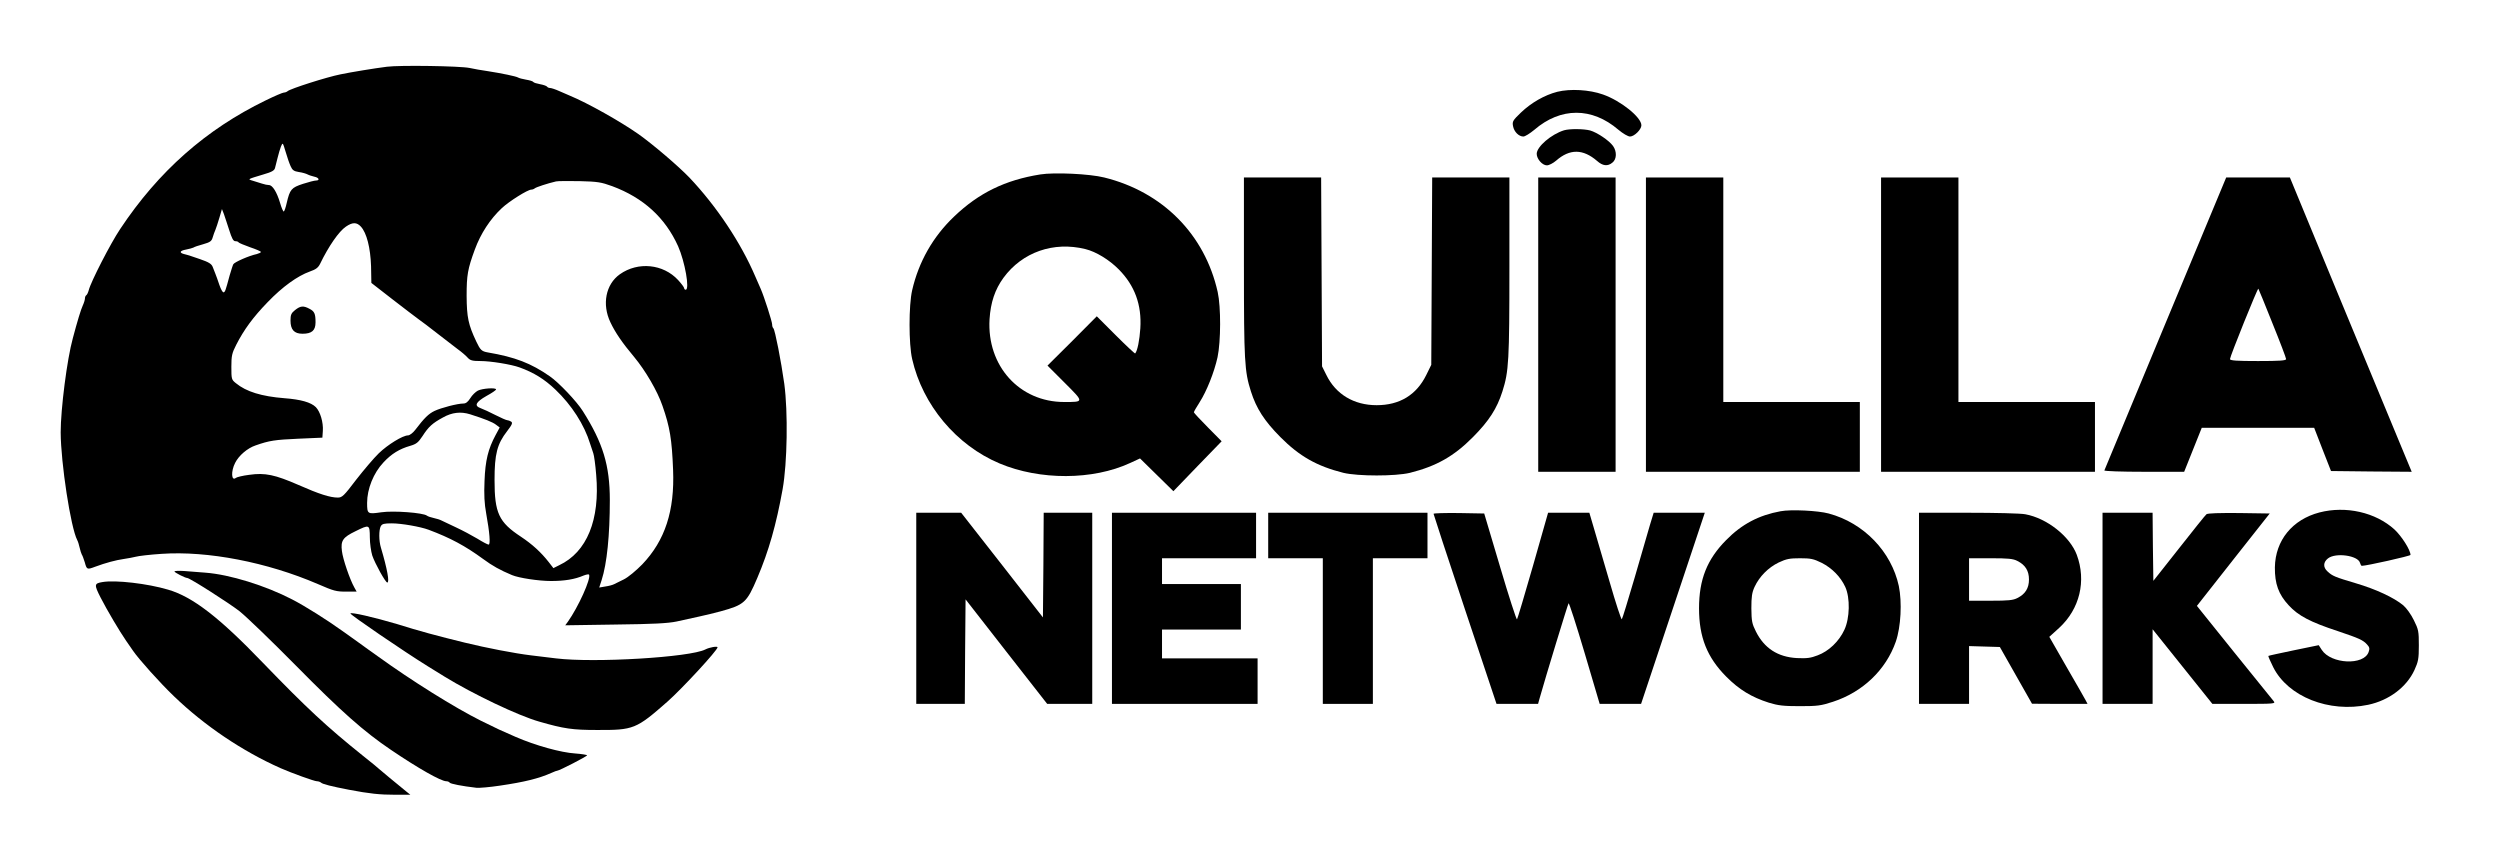 <?xml version="1.0" standalone="no"?>
<!DOCTYPE svg PUBLIC "-//W3C//DTD SVG 20010904//EN"
 "http://www.w3.org/TR/2001/REC-SVG-20010904/DTD/svg10.dtd">
<svg version="1.0" xmlns="http://www.w3.org/2000/svg"
 width="1648pt" height="560pt" viewBox="0 0 1648 560"
 preserveAspectRatio="xMidYMid meet">

<g transform="translate(0,560) scale(0.1,-0.1)"
fill="#000000" stroke="none">
<path d="M2550 5160 c-80 -10 -238 -36 -305 -50 -91 -18 -332 -95 -349 -111
-6 -5 -16 -9 -24 -9 -8 0 -62 -23 -121 -52 -393 -191 -706 -467 -959 -848 -63
-94 -194 -349 -207 -403 -4 -15 -11 -30 -16 -33 -5 -3 -9 -12 -9 -21 0 -8 -6
-29 -14 -46 -13 -28 -36 -104 -66 -217 -38 -137 -80 -467 -80 -620 1 -203 66
-627 109 -710 5 -9 12 -31 16 -50 4 -19 11 -39 14 -45 4 -5 13 -29 20 -52 13
-48 15 -49 68 -29 70 26 138 44 188 51 28 4 64 11 80 15 17 5 93 14 170 19
303 21 696 -55 1030 -199 106 -46 121 -50 187 -50 l69 0 -15 27 c-30 53 -76
188 -82 240 -9 69 6 91 89 131 93 46 94 45 95 -40 0 -40 8 -94 16 -120 18 -53
87 -178 99 -178 16 0 0 89 -42 230 -14 45 -14 116 -1 141 9 16 22 19 73 19 63
0 188 -22 242 -42 144 -54 241 -106 360 -193 61 -45 111 -73 190 -106 45 -19
176 -39 257 -39 89 0 157 11 215 36 18 7 34 10 36 6 15 -24 -71 -214 -140
-311 l-17 -23 330 5 c252 3 346 8 404 20 41 9 109 24 150 33 41 9 104 24 140
34 157 43 173 58 242 220 76 178 125 352 167 585 31 174 36 508 11 695 -21
150 -61 355 -72 366 -5 4 -8 15 -8 25 0 19 -53 184 -75 234 -8 17 -23 53 -35
80 -96 225 -256 465 -435 654 -72 75 -238 217 -335 286 -118 83 -334 205 -455
255 -11 5 -41 18 -67 29 -26 12 -54 21 -62 21 -8 0 -17 4 -20 9 -4 5 -24 12
-46 16 -22 4 -42 10 -45 15 -3 5 -24 11 -48 15 -23 4 -46 10 -52 14 -13 8
-110 28 -200 42 -38 5 -92 15 -120 21 -63 13 -459 19 -545 8z m-634 -656 c11
-25 21 -33 54 -38 23 -3 49 -11 58 -16 9 -5 29 -11 45 -15 30 -6 37 -25 10
-25 -10 0 -49 -10 -86 -22 -76 -25 -86 -36 -107 -126 -6 -28 -15 -54 -19 -56
-4 -3 -15 23 -25 57 -21 71 -50 117 -73 117 -9 0 -30 4 -47 10 -17 5 -44 14
-61 19 -34 10 -35 9 71 41 56 16 73 26 77 43 3 12 11 42 17 67 6 25 16 58 22
74 12 29 12 28 31 -35 10 -35 25 -78 33 -95z m2119 -131 c207 -77 350 -208
435 -396 45 -102 78 -287 50 -287 -5 0 -10 5 -10 10 0 6 -18 30 -40 54 -98
106 -264 123 -384 38 -93 -66 -119 -198 -62 -317 31 -66 78 -135 157 -229 73
-88 153 -224 186 -321 49 -140 62 -221 70 -422 11 -270 -53 -466 -203 -623
-41 -42 -93 -85 -121 -99 -26 -13 -56 -28 -65 -32 -9 -5 -35 -12 -57 -15 l-41
-7 16 49 c35 109 54 296 54 527 0 229 -45 377 -178 587 -40 64 -159 189 -217
229 -125 87 -229 127 -410 158 -40 7 -49 16 -75 71 -53 112 -63 160 -64 302 0
137 7 177 54 305 39 106 101 201 178 273 49 46 171 122 194 122 8 0 18 4 24 9
8 7 83 32 139 45 11 3 81 3 155 2 121 -3 143 -7 215 -33z m-2524 -290 c17 -54
27 -73 40 -73 10 0 20 -3 22 -8 3 -4 37 -18 76 -32 39 -13 71 -27 71 -31 0 -4
-13 -10 -28 -14 -49 -10 -147 -53 -154 -67 -4 -7 -14 -40 -24 -73 -28 -104
-30 -109 -40 -112 -6 -2 -18 20 -28 49 -10 29 -21 62 -26 73 -4 11 -12 32 -18
46 -8 20 -26 31 -84 51 -40 14 -85 29 -100 32 -39 9 -35 23 9 31 21 4 42 10
48 13 5 4 34 14 64 22 46 13 56 20 63 45 5 17 13 39 18 50 5 11 16 46 26 79
l17 58 13 -33 c7 -19 22 -67 35 -106z m868 23 c38 -41 63 -139 67 -261 l2
-110 139 -108 c76 -59 154 -118 173 -132 19 -13 73 -54 120 -91 47 -36 108
-83 135 -104 28 -20 59 -47 69 -59 16 -17 30 -21 84 -21 66 0 202 -22 257 -42
94 -34 165 -78 237 -147 106 -101 190 -231 228 -356 7 -22 17 -50 21 -63 5
-13 14 -77 19 -142 26 -296 -61 -510 -244 -596 l-38 -19 -31 40 c-51 65 -108
117 -183 167 -146 96 -174 156 -174 374 0 171 17 237 83 322 33 43 38 55 26
63 -8 5 -19 9 -25 9 -6 0 -41 15 -78 34 -37 19 -80 39 -97 45 -45 16 -34 40
38 81 35 19 63 38 63 43 0 13 -90 7 -120 -8 -15 -8 -38 -30 -50 -50 -15 -24
-29 -35 -45 -35 -39 0 -147 -28 -191 -49 -39 -19 -66 -45 -127 -125 -15 -20
-37 -36 -47 -36 -35 0 -134 -61 -193 -118 -33 -32 -99 -110 -149 -174 -81
-107 -93 -118 -121 -118 -51 0 -123 23 -259 83 -156 68 -221 82 -325 67 -42
-5 -82 -15 -88 -20 -30 -25 -34 43 -5 99 24 48 81 97 135 115 91 32 127 37
280 44 l160 7 3 44 c4 57 -17 127 -46 157 -32 32 -100 51 -207 59 -151 12
-252 43 -320 99 -29 23 -30 27 -30 108 0 73 4 90 32 145 51 100 111 182 207
281 98 102 197 173 278 202 40 14 55 25 68 51 56 116 124 214 170 245 44 30
71 30 99 0z m720 -1237 c97 -31 148 -51 171 -69 l24 -18 -27 -50 c-49 -91 -68
-167 -73 -302 -4 -91 -1 -150 11 -215 23 -127 29 -205 16 -205 -6 0 -39 17
-74 39 -35 21 -99 55 -142 75 -44 21 -87 41 -95 45 -9 5 -31 12 -50 16 -19 4
-40 11 -46 16 -24 19 -220 34 -301 22 -90 -13 -93 -12 -93 62 0 92 42 197 108
267 53 57 106 89 176 109 41 12 53 22 81 64 40 62 65 85 135 123 60 34 118 40
179 21z"/>
<path d="M1945 3556 c-25 -20 -30 -31 -30 -69 0 -60 24 -87 79 -87 61 0 86 21
86 75 0 57 -7 73 -41 90 -39 21 -59 19 -94 -9z"/>
<path d="M10266 4995 c-85 -22 -172 -72 -240 -137 -54 -52 -58 -59 -52 -90 7
-37 38 -68 68 -68 11 0 43 20 72 44 174 150 380 150 554 1 31 -26 64 -45 77
-45 28 0 75 46 75 74 0 53 -136 162 -253 203 -90 32 -216 39 -301 18z"/>
<path d="M10310 4741 c-84 -26 -180 -108 -180 -155 0 -34 37 -76 67 -76 14 0
41 14 61 31 90 79 177 78 270 -2 37 -33 70 -37 101 -11 29 22 30 74 4 110 -26
36 -105 89 -151 102 -42 11 -135 12 -172 1z"/>
<path d="M6857 4450 c-231 -37 -405 -122 -567 -277 -140 -133 -234 -299 -277
-486 -23 -99 -23 -355 0 -454 69 -303 291 -568 576 -688 266 -112 615 -111
861 3 l65 30 110 -108 110 -108 159 165 159 164 -91 92 c-51 51 -92 96 -92 99
0 4 16 33 37 65 48 75 97 199 119 298 22 104 23 331 1 430 -85 380 -363 660
-748 755 -96 24 -328 35 -422 20z m298 -492 c70 -17 158 -71 220 -134 105
-106 152 -233 142 -389 -5 -77 -19 -148 -34 -165 -2 -2 -60 52 -128 120 l-125
125 -162 -163 -163 -162 114 -114 c128 -128 128 -126 -4 -126 -295 0 -510 238
-492 545 7 112 36 197 92 274 124 169 330 241 540 189z"/>
<path d="M8200 3841 c0 -621 4 -689 46 -821 36 -113 88 -194 194 -301 126
-127 241 -192 416 -236 96 -23 342 -23 438 0 175 44 290 109 416 236 106 107
158 188 194 301 42 132 46 200 46 821 l0 589 -255 0 -254 0 -3 -618 -3 -617
-33 -67 c-65 -132 -176 -199 -327 -199 -150 0 -270 72 -332 200 l-28 56 -3
623 -3 622 -254 0 -255 0 0 -589z"/>
<path d="M10140 3460 l0 -970 255 0 255 0 0 970 0 970 -255 0 -255 0 0 -970z"/>
<path d="M10850 3460 l0 -970 705 0 705 0 0 230 0 230 -450 0 -450 0 0 740 0
740 -255 0 -255 0 0 -970z"/>
<path d="M12400 3460 l0 -970 705 0 705 0 0 230 0 230 -450 0 -450 0 0 740 0
740 -255 0 -255 0 0 -970z"/>
<path d="M14275 3469 c-220 -529 -401 -966 -403 -970 -2 -5 115 -9 261 -9
l265 0 58 145 58 145 370 0 371 0 55 -142 56 -143 266 -3 266 -2 -88 212 c-49
117 -230 554 -402 970 l-313 758 -210 0 -210 0 -400 -961z m705 0 c50 -123 90
-229 90 -236 0 -10 -41 -13 -185 -13 -141 0 -185 3 -185 13 0 17 182 469 187
464 2 -2 44 -105 93 -228z"/>
<path d="M11738 2230 c-143 -26 -256 -85 -359 -190 -126 -127 -179 -260 -179
-450 0 -190 53 -323 179 -450 85 -86 168 -136 281 -172 62 -19 97 -23 205 -23
116 0 139 3 218 29 196 64 349 210 414 396 34 98 42 260 20 367 -49 227 -231
416 -462 478 -70 19 -249 28 -317 15z m270 -340 c69 -35 125 -92 156 -159 33
-72 30 -207 -6 -283 -35 -76 -103 -141 -176 -168 -46 -18 -72 -21 -137 -18
-126 7 -215 65 -270 175 -26 52 -29 68 -30 153 0 76 4 104 21 141 32 69 91
128 159 161 51 24 73 28 141 28 70 0 89 -4 142 -30z"/>
<path d="M15290 2222 c-179 -47 -291 -184 -294 -362 -1 -108 24 -178 91 -250
63 -69 143 -111 323 -170 142 -48 167 -59 194 -89 16 -17 18 -27 10 -49 -31
-90 -248 -80 -309 14 l-20 31 -165 -34 c-90 -19 -166 -35 -167 -37 -2 -2 13
-35 32 -74 98 -195 368 -302 626 -248 137 29 253 116 305 229 25 55 29 73 29
162 0 93 -2 105 -33 167 -19 39 -49 80 -70 98 -62 51 -180 106 -312 145 -138
41 -155 48 -187 78 -30 27 -29 61 3 86 51 40 198 19 211 -29 3 -11 8 -20 12
-20 31 0 321 65 321 72 0 32 -58 123 -105 167 -125 114 -321 158 -495 113z"/>
<path d="M6040 1590 l0 -630 160 0 160 0 2 344 3 345 269 -345 269 -344 149 0
148 0 0 630 0 630 -160 0 -160 0 -2 -345 -3 -345 -269 345 -270 345 -148 0
-148 0 0 -630z"/>
<path d="M7330 1590 l0 -630 480 0 480 0 0 150 0 150 -315 0 -315 0 0 95 0 95
260 0 260 0 0 150 0 150 -260 0 -260 0 0 85 0 85 310 0 310 0 0 150 0 150
-475 0 -475 0 0 -630z"/>
<path d="M8360 2070 l0 -150 180 0 180 0 0 -480 0 -480 165 0 165 0 0 480 0
480 180 0 180 0 0 150 0 150 -525 0 -525 0 0 -150z"/>
<path d="M9450 2213 c0 -4 93 -288 207 -630 l208 -623 137 0 137 0 9 33 c39
139 187 624 192 630 4 4 51 -143 106 -328 l99 -335 137 0 136 0 210 630 210
630 -168 0 -169 0 -25 -82 c-13 -46 -59 -202 -101 -348 -43 -146 -80 -268 -84
-272 -4 -4 -40 106 -80 245 -40 138 -87 298 -104 355 l-30 102 -136 0 -136 0
-99 -348 c-55 -191 -102 -350 -106 -355 -3 -4 -54 151 -111 345 l-105 353
-167 3 c-92 1 -167 -1 -167 -5z"/>
<path d="M12650 1590 l0 -630 165 0 165 0 0 190 0 191 101 -3 102 -3 106 -187
106 -187 183 -1 183 0 -12 23 c-6 12 -63 111 -126 220 l-114 199 65 59 c136
125 180 310 116 482 -46 122 -197 241 -339 267 -29 6 -199 10 -377 10 l-324 0
0 -630z m649 312 c52 -26 76 -65 76 -122 0 -57 -24 -96 -76 -122 -28 -15 -61
-18 -176 -18 l-143 0 0 140 0 140 143 0 c115 0 148 -3 176 -18z"/>
<path d="M13860 1590 l0 -630 165 0 165 0 0 246 0 246 197 -246 197 -246 210
0 c198 0 208 1 194 18 -8 9 -126 155 -261 323 l-245 305 240 305 240 304 -202
3 c-128 1 -207 -1 -215 -8 -7 -5 -88 -107 -181 -225 l-169 -214 -3 224 -2 225
-165 0 -165 0 0 -630z"/>
<path d="M1150 1833 c0 -7 71 -43 84 -43 17 0 277 -166 346 -220 47 -38 213
-198 370 -357 300 -304 448 -435 627 -556 180 -122 330 -207 365 -207 9 0 19
-4 22 -9 5 -8 81 -23 176 -34 19 -2 89 4 155 14 163 24 257 47 342 85 17 8 34
14 38 14 12 0 195 94 195 101 0 3 -35 9 -77 12 -96 6 -264 53 -393 109 -99 43
-119 52 -230 107 -174 87 -456 263 -680 425 -36 25 -92 66 -124 89 -32 23 -80
57 -105 75 -106 76 -247 165 -334 210 -177 92 -413 165 -573 177 -44 3 -107 8
-141 11 -35 2 -63 1 -63 -3z"/>
<path d="M675 1763 c-54 -9 -55 -17 -13 -100 44 -86 127 -226 170 -288 16 -22
36 -51 45 -65 39 -57 178 -212 271 -301 202 -194 450 -361 702 -473 73 -32
222 -86 239 -86 9 0 21 -4 27 -9 10 -10 70 -25 184 -47 136 -26 204 -33 305
-33 l100 0 -25 20 c-63 51 -175 144 -180 149 -3 4 -52 44 -110 90 -238 191
-369 313 -656 610 -288 300 -464 436 -626 483 -134 40 -347 65 -433 50z"/>
<path d="M2310 1556 c0 -10 352 -250 510 -348 52 -32 102 -63 110 -68 189
-116 487 -258 625 -297 163 -47 220 -55 380 -55 242 -1 258 5 466 188 95 84
329 337 329 357 0 9 -53 0 -80 -14 -100 -52 -733 -90 -985 -59 -44 5 -118 14
-165 20 -108 13 -294 49 -437 84 -35 9 -89 22 -120 30 -78 20 -157 41 -220 60
-29 9 -77 23 -105 32 -152 45 -308 81 -308 70z"/>
</g>
</svg>
